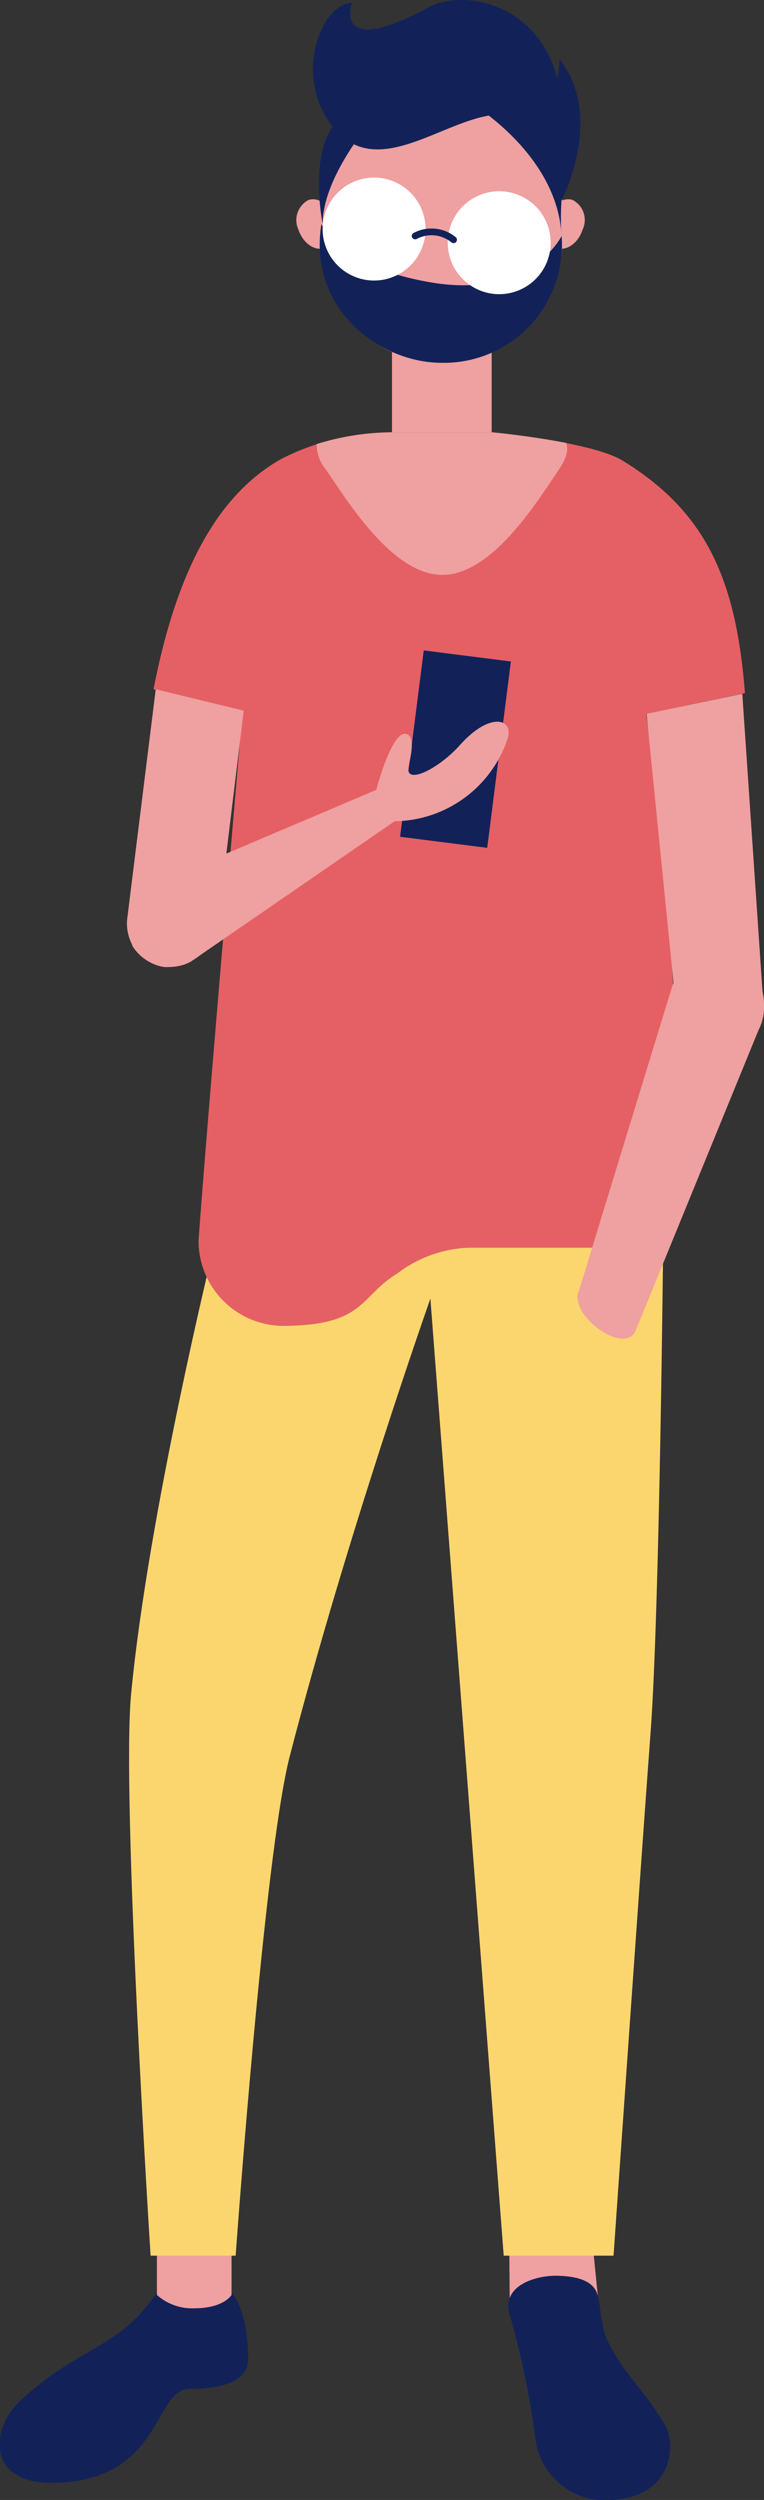 <svg xmlns="http://www.w3.org/2000/svg" viewBox="0 0 52.1 170.47"><rect x="0" y="0" width="52.1" height="170.47" fill="#333333" stroke="none"/><defs><style>.cls-1{fill:#122259;}.cls-2{fill:#efa0a0;}.cls-3{fill:#fbd66f;}.cls-4{fill:#e56064;}.cls-5{fill:#fff;}.cls-6{fill:none;stroke:#122259;stroke-linecap:round;stroke-linejoin:round;stroke-width:0.46px;}</style></defs><title>people6</title><g id="Слой_2" data-name="Слой 2"><g id="Layer_1" data-name="Layer 1"><path class="cls-1" d="M15.79,156.34s1.13,1.06,1.13,4.56c0,1.6-2.08,2-4,2-2.49,0-1.81,6.4-9.45,6.4-4.32,0-4.17-3.66-2.09-5.59,4.06-3.79,6.65-3.46,9.29-7.34Z"/><path class="cls-2" d="M15.79,156.49s-.53.91-2.54.91a3.62,3.62,0,0,1-2.55-.91v-3.05h5.09Z"/><path class="cls-2" d="M34.76,156.88a6.22,6.22,0,0,0,3,.52,5.38,5.38,0,0,0,3-.92l-.3-3H34.73Z"/><path class="cls-3" d="M14.57,85.06s-4.46,18.16-5.63,30.46c-.67,7,1.33,38.29,1.33,38.29h5.8s1.95-27.36,3.69-34.06c3.92-15.15,9.59-31.2,9.59-31.2l5,65.26h7.49s2-28.7,2.53-35.74c.61-8.23.85-33,.85-33Z"/><path class="cls-4" d="M44.06,48.68l6.74-1.42c-.6-7.78-2.68-12.39-8.36-15.86-2.1-1.28-8.91-1.92-8.91-1.92h-6.8a16.6,16.6,0,0,0-7.54,1.81C15.05,33.62,12.12,38.5,10.47,47l6.07,1.52s-2.37,27.36-3,36.06a5.8,5.8,0,0,0,5.69,5.83c5.68,0,5.27-2,7.86-3.57a8.57,8.57,0,0,1,4.85-1.76h8.53c2.24,0,4,.47,4.84,0,.49-.29,1.26-6.16,1.24-6.6C46,69,45.87,62.8,44.06,48.67Z"/><polygon class="cls-2" points="33.53 29.48 30.07 29.48 26.73 29.48 26.73 20.97 33.53 20.97 33.53 29.48"/><path class="cls-2" d="M38.34,16.53a8.22,8.22,0,0,1-8.21,8.21h0a8.21,8.21,0,0,1-8.21-8.21V12.25A8.2,8.2,0,0,1,30.13,4h0a8.21,8.21,0,0,1,8.21,8.21Z"/><path class="cls-2" d="M21.59,30.28a2.81,2.81,0,0,0,.67,1.79c1.46,2.12,4.51,7.13,7.91,7.13s6.46-5,7.91-7.13c.61-.89.69-1.47.52-1.87-2.46-.48-5-.72-5-.72h-7A18.1,18.1,0,0,0,21.59,30.28Z"/><path class="cls-2" d="M10.62,47l6,1.46L14.84,63.11a3.52,3.52,0,0,1-3.65,2.83,3,3,0,0,1-2.51-3.33Z"/><path class="cls-2" d="M10.15,60.45a3,3,0,0,0-1.12,4H9a3,3,0,0,0,4,1.13L26.91,56a1.24,1.24,0,0,0-1.25-2.14Z"/><rect class="cls-1" x="24.65" y="48.1" width="12.81" height="5.99" transform="translate(-23.54 75.45) rotate(-82.76)"/><path class="cls-2" d="M26.91,56a8.23,8.23,0,0,0,7.7-5.61c.46-1.35-1.15-1.93-3.25.42-1.42,1.59-3.76,2.79-3.5,1.45.11-.54.5-2-.12-2.2-1-.37-2.08,3.8-2.08,3.8Z"/><path class="cls-2" d="M39.72,15.68c-.3.91-1.09,1.46-1.76,1.23a1.57,1.57,0,0,1-.67-2.05c.31-.9,1.1-1.45,1.77-1.22A1.54,1.54,0,0,1,39.72,15.68Z"/><path class="cls-2" d="M20.36,15.68c.31.91,1.1,1.46,1.77,1.23a1.57,1.57,0,0,0,.67-2.05c-.31-.9-1.1-1.45-1.77-1.22A1.55,1.55,0,0,0,20.36,15.68Z"/><path class="cls-2" d="M44.09,48.67l6.53-1.36L52,67.64a3.5,3.5,0,0,1-2.13,4.09,2.94,2.94,0,0,1-3.67-2Z"/><path class="cls-2" d="M45.86,67.19a3.32,3.32,0,0,1,4.46-1.41h0a3.3,3.3,0,0,1,1.41,4.45L43.32,90.8c-.84,1.62-4.66-1.23-3.82-2.85Z"/><path class="cls-1" d="M40.64,156.21c.34.67.3,2.29.71,3.21,1.07,2.38,2.63,3.56,4,5.94.78,1.38.48,4.71-3.28,5.08a4.82,4.82,0,0,1-5.53-3.93,58,58,0,0,0-1.79-8.7c-.57-2,1.87-2.66,3.22-2.63C39,155.2,40.22,155.38,40.64,156.21Z"/><path class="cls-1" d="M21.92,15.27c-.94,5.7,3.89,9.47,8.21,9.47a8.05,8.05,0,0,0,8.17-8.65s-2.13,4.34-8.95,3.16C23,18.16,21.92,15.27,21.92,15.27Z"/><path class="cls-1" d="M25,8.66s-3,3.59-3,6.61c0,0-1-5,1-7Z"/><path class="cls-1" d="M32.29,7.15s5.76,3.47,6,8.94a18.56,18.56,0,0,1,0-2.4C38.2,13.33,39,5.18,32.29,7.15Z"/><path class="cls-1" d="M38.07,10.17a4.47,4.47,0,0,0-4.94-2.25c-3.49.71-7.61,4.23-10.4.77S21.87.27,24,.19c0,0-1.36,3.85,5.14.35C32.5-1.26,39.61,1.29,38.07,10.17Z"/><path class="cls-1" d="M38.28,13.69s3-5.7-.12-9.65A8.83,8.83,0,0,1,38,5.35,12,12,0,0,0,38.28,13.69Z"/><path class="cls-5" d="M37.53,16.94a3.51,3.51,0,1,1-3.11-3.88A3.51,3.51,0,0,1,37.53,16.94Z"/><path class="cls-5" d="M29,16a3.51,3.51,0,1,1-3.11-3.87A3.51,3.51,0,0,1,29,16Z"/><path class="cls-6" d="M28.31,16.09a2.37,2.37,0,0,1,2.62.26"/></g></g></svg>